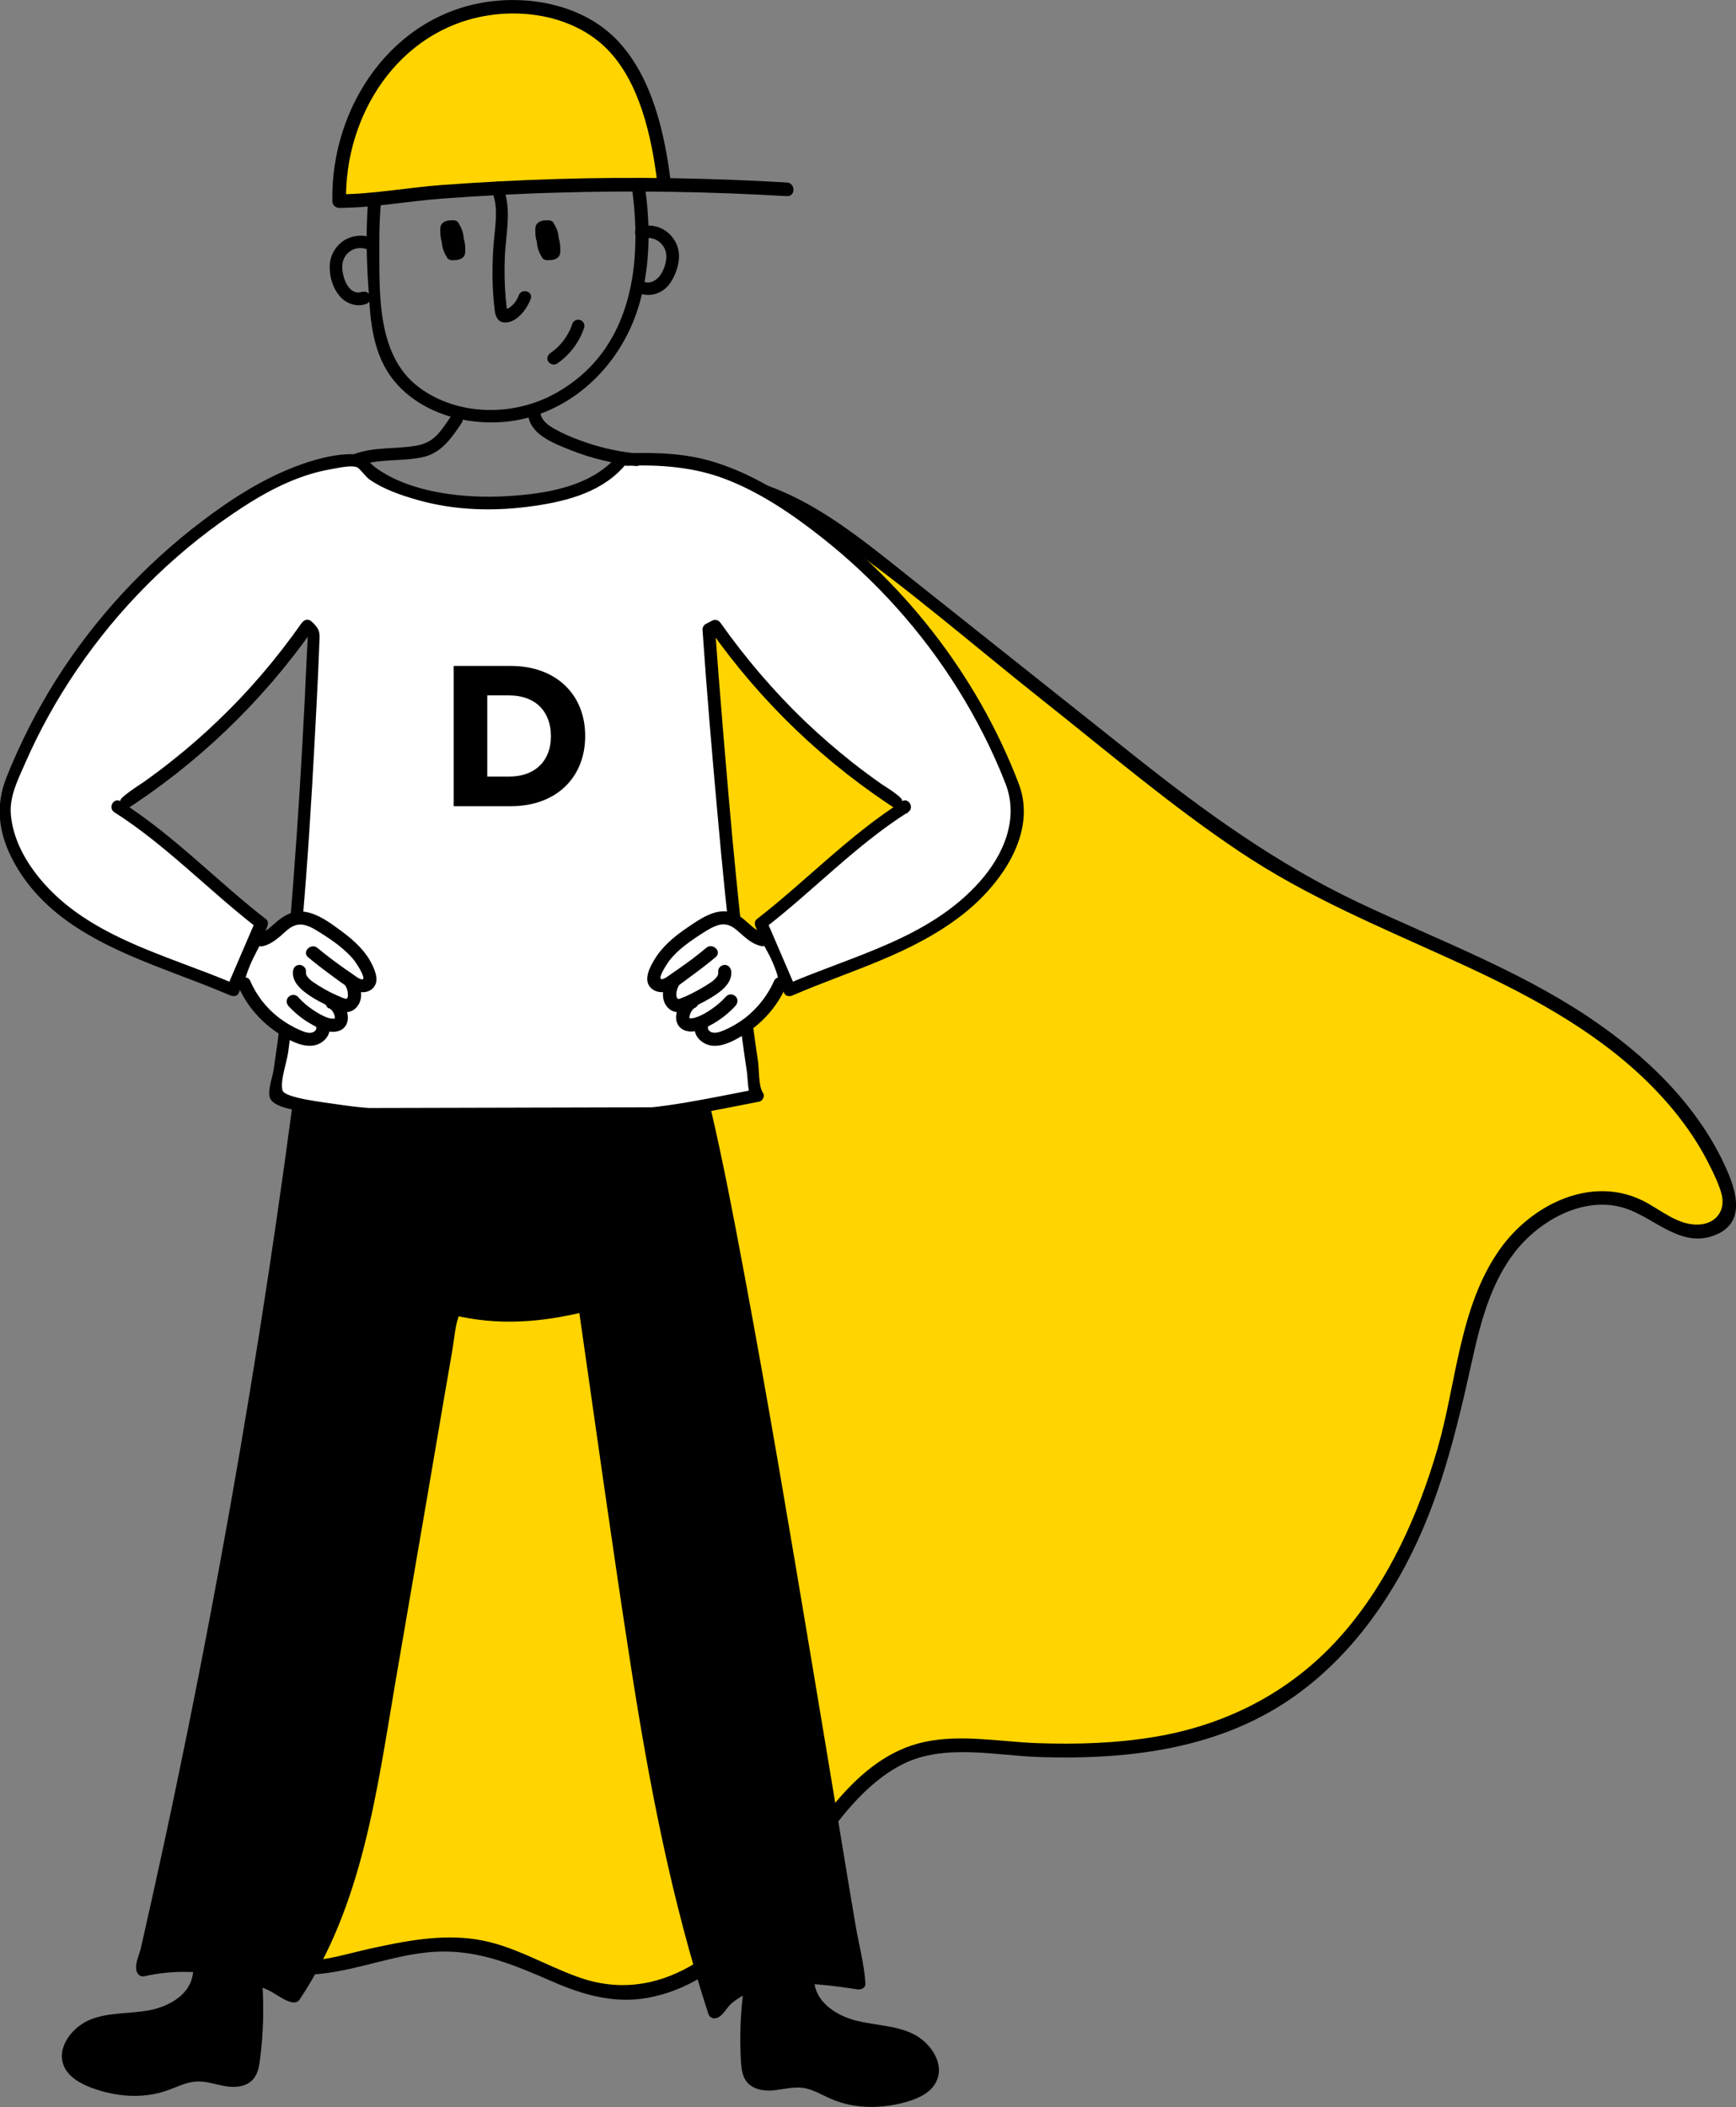<svg width="347" height="421" viewBox="0 0 347 421" fill="none" xmlns="http://www.w3.org/2000/svg">
<rect x="0" y="0" width="347" height="421" fill="#808080" stroke="none"/>
<g clip-path="url(#clip0_2352_10958)">
<path d="M123.982 100.915C132.032 94.899 143.321 94.799 152.807 98.19C162.293 101.58 170.343 107.929 178.192 114.178C193.757 126.543 209.321 138.908 224.886 151.307C234.973 159.317 245.127 167.361 256.249 173.91C272.315 183.316 290.118 189.366 306.484 198.208C322.85 207.049 338.382 219.548 344.962 236.899C345.596 238.561 346.131 240.356 345.696 242.084C344.728 245.707 339.885 246.804 336.311 245.674C332.737 244.544 329.798 241.951 326.324 240.522C316.872 236.699 305.849 242.782 300.305 251.325C294.76 259.867 293.257 270.238 291.086 280.143C285.775 304.408 274.286 329.305 252.408 341.304C236.376 350.079 217.137 350.611 198.867 349.282C193.757 348.916 188.479 348.418 183.536 349.847C178.259 351.376 173.816 354.999 170.075 359.054C162.794 366.899 157.584 376.472 150.503 384.482C143.422 392.493 133.435 399.174 122.747 398.244C113.428 397.413 105.512 391.064 96.36 389.203C85.071 386.909 73.714 391.629 62.291 393.092C60.488 393.324 58.584 393.457 56.981 392.693C53.273 390.931 53.106 385.812 53.774 381.79C56.546 365.104 64.763 349.647 67.134 332.895C68.437 323.621 67.903 314.214 67.635 304.84C66.834 276.919 68.504 248.998 70.141 221.11C70.975 206.817 71.844 192.457 74.95 178.463C79.025 160.082 86.841 142.797 94.623 125.646C97.562 119.164 100.569 112.549 105.478 107.397C110.388 102.245 117.57 98.655 124.584 99.885" fill="#FFD400"/>
<path d="M124.651 102.112C138.212 92.506 154.979 98.954 167.17 107.497C181.433 117.469 194.726 129.069 208.354 139.872C221.981 150.675 233.972 160.913 247.7 170.12C261.427 179.328 276.157 185.311 290.887 192.058C304.514 198.274 318.041 205.288 328.897 215.758C334.04 220.744 338.549 226.428 341.723 232.843C342.624 234.638 343.56 236.566 344.094 238.494C345.029 241.951 342.892 244.577 339.418 244.677C335.276 244.81 331.803 241.585 328.295 239.857C317.874 234.771 306.017 240.821 299.805 249.596C291.655 261.097 291.154 276.288 287.346 289.417C283.539 302.547 277.627 315.809 268.475 326.346C258.722 337.615 245.729 344.495 231.033 346.988C223.25 348.318 215.301 348.55 207.418 348.285C199.97 348.019 192.121 346.456 184.739 348.052C170.644 351.11 162.695 366.234 154.846 376.837C145.493 389.435 132.1 401.003 115.466 394.986C108.719 392.56 102.507 388.637 95.292 387.507C88.078 386.377 80.863 387.84 73.849 389.369C69.741 390.266 65.165 391.762 60.956 391.762C54.877 391.762 54.41 386.71 55.078 382.023C56.247 374.178 58.919 366.533 61.424 359.021C63.929 351.509 66.534 343.93 67.937 336.086C69.34 328.241 69.407 320.43 69.206 312.552C68.271 277.75 69.741 243.015 72.279 208.313C73.548 191.128 76.387 174.541 82.233 158.287C85.138 150.243 88.478 142.398 91.952 134.587C95.125 127.507 97.998 120.095 102.239 113.546C107.016 106.167 114.798 99.785 124.15 101.048C125.854 101.281 126.622 98.655 124.885 98.422C108.786 96.262 99.734 110.954 93.99 123.518C86.875 139.074 79.727 154.764 75.252 171.317C70.776 187.87 69.607 206.484 68.572 224.268C67.436 243.414 66.367 262.56 66.1 281.739C65.966 290.979 66.1 300.187 66.4 309.427C66.701 318.668 66.835 328.274 64.897 337.548C63.127 346.091 60.088 354.301 57.382 362.578C55.078 369.591 52.172 377.336 52.105 384.815C52.038 389.635 54.209 394.255 59.587 394.521C68.137 394.92 76.855 390.964 85.305 390.1C94.791 389.103 102.206 392.36 110.656 396.017C116.669 398.609 122.848 400.371 129.428 399.174C144.658 396.415 153.944 382.787 162.261 371.12C167.17 364.206 172.648 356.395 180.464 352.473C188.814 348.285 199.135 350.811 208.086 351.077C223.451 351.542 239.45 349.947 253.11 342.434C265.302 335.753 274.52 324.851 280.967 312.718C287.847 299.755 291.154 285.827 294.294 271.634C296.097 263.49 298.402 254.848 304.18 248.532C309.224 243.048 317.34 238.993 324.855 241.419C330.867 243.38 336.111 249.596 342.992 246.704C348.77 244.278 347.2 238.428 345.196 233.807C339.518 220.877 328.93 210.806 317.307 203.061C303.111 193.621 287.012 187.637 271.681 180.391C255.148 172.58 240.752 162.143 226.524 150.841C211.627 139.008 196.697 127.141 181.8 115.308C170.01 105.935 157.484 95.364 141.686 94.666C135.139 94.367 128.693 95.996 123.349 99.785C121.946 100.782 123.282 103.142 124.718 102.145L124.651 102.112Z" fill="black"/>
<path d="M124.55 91.675C120.943 96.594 114.797 98.423 108.785 99.486C98.464 101.348 87.509 100.749 77.956 96.428C75.719 95.431 73.481 94.135 72.078 92.14L70.541 91.941C68.003 92.14 65.531 92.506 63.527 93.005C58.818 94.401 54.275 96.362 50.134 98.921C27.889 112.716 10.353 134.056 1.435 158.62L1.101 160.082C0.767 166.763 4.074 173.212 8.75 177.998C13.426 182.785 19.372 186.142 25.283 189.267C31.596 192.59 40.18 194.784 46.693 197.709L52.405 184.447C44.188 178.165 32.465 166.63 23.68 161.179C38.577 151.839 51.57 139.474 61.59 125.048L62.859 126.244C62.859 126.244 60.555 188.07 55.244 218.75L55.311 218.95C67.736 223.171 81.23 223.171 94.423 223.138C102.473 223.138 110.489 223.071 118.538 223.038C122.446 223.038 126.387 223.038 130.295 222.606C133.769 222.24 137.176 221.575 140.583 220.944C144.223 220.246 147.897 219.548 151.538 218.85L151.471 218.783C146.161 188.103 141.852 125.746 141.852 125.746L143.121 125.081C153.141 139.507 166.134 151.872 181.031 161.246C172.247 166.664 160.49 178.231 152.306 184.513L158.018 197.776C164.531 194.851 173.115 192.657 179.428 189.333C185.373 186.208 191.285 182.851 195.961 178.065C200.637 173.278 203.977 166.83 203.61 160.149L203.276 158.686C194.358 134.122 176.822 112.815 154.578 98.988C150.403 96.395 145.86 94.467 141.184 93.071C136.775 92.007 129.995 91.575 125.486 91.841L127.657 91.775" fill="white"/>
<path d="M123.649 90.778C118.371 97.326 108.885 98.722 100.936 99.154C92.987 99.586 82.298 98.555 75.318 93.603C73.347 92.207 73.013 90.778 70.508 90.744C67.168 90.678 63.494 91.642 60.354 92.739C53.006 95.331 46.459 99.519 40.28 104.206C28.824 112.915 18.904 123.651 11.222 135.817C7.314 142 4.007 148.515 1.302 155.296C-1.036 161.146 -0.268 166.664 2.771 172.248C11.422 188.103 30.728 192.258 45.992 198.873C46.56 199.105 47.428 199.105 47.695 198.441C49.599 194.02 51.503 189.599 53.407 185.178C53.607 184.713 53.674 184.015 53.206 183.682C43.387 176.07 34.736 166.896 24.215 160.215L22.945 162.376C23.313 162.608 23.847 162.642 24.215 162.376C39.312 152.769 52.271 140.371 62.559 125.779L60.588 126.045C61.056 126.477 61.891 127.707 61.49 126.377C61.523 126.51 61.49 126.709 61.49 126.842C61.557 127.74 61.423 128.704 61.39 129.601C61.223 133.158 61.056 136.681 60.889 140.238C60.287 151.972 59.586 163.705 58.684 175.439C57.715 188.269 56.613 201.133 54.676 213.864C54.442 215.326 53.407 218.052 53.975 219.415C54.91 221.609 60.755 222.007 62.859 222.44C71.677 224.268 80.729 224.5 89.713 224.5C100.235 224.5 110.789 224.5 121.344 224.367C131.899 224.235 141.618 222.074 151.739 220.113C152.507 219.98 152.941 218.916 152.473 218.285C151.605 217.055 151.739 213.531 151.505 212.002C151.137 209.543 150.803 207.116 150.469 204.656C149.801 199.604 149.2 194.518 148.632 189.466C147.53 179.428 146.528 169.356 145.66 159.284C144.958 151.274 144.29 143.23 143.656 135.219C143.489 132.859 143.288 130.499 143.121 128.139C143.088 127.54 142.954 126.909 142.988 126.311C143.021 125.214 141.952 127.075 143.589 126.211L141.885 125.779C152.173 140.404 165.132 152.769 180.229 162.376C180.597 162.608 181.131 162.608 181.499 162.376C181.064 161.644 180.664 160.913 180.229 160.215C169.708 166.896 161.057 176.07 151.238 183.682C150.77 184.048 150.837 184.713 151.037 185.178C152.941 189.599 154.845 194.02 156.749 198.441C157.049 199.105 157.918 199.139 158.452 198.873C170.142 193.82 182.133 190.729 192.387 182.751C199.969 176.835 207.451 166.464 203.61 156.525C195.226 134.654 180.163 115.508 161.024 101.913C155.379 97.891 149.4 94.367 142.72 92.306C137.176 90.578 131.03 90.345 125.285 90.578C123.682 90.644 123.682 93.104 125.285 93.071L127.456 93.004C129.059 92.971 129.059 90.478 127.456 90.511L125.285 90.578V93.071C131.932 92.805 138.612 93.304 144.858 95.664C151.939 98.356 158.318 102.71 164.23 107.364C174.952 115.807 184.204 126.078 191.419 137.612C195.159 143.595 198.399 149.944 200.971 156.525C203.71 163.539 200.671 170.719 195.827 176.17C185.74 187.505 170.577 190.895 157.216 196.679L158.92 197.111C157.016 192.69 155.112 188.269 153.208 183.848L153.008 185.344C162.661 177.865 171.144 168.824 181.499 162.276C182.868 161.412 181.599 159.251 180.229 160.115C181.031 159.617 176.822 157.09 176.255 156.692C174.251 155.296 172.28 153.833 170.376 152.337C167.103 149.745 163.963 147.019 160.957 144.16C154.678 138.144 149.033 131.529 144.023 124.449C143.622 123.884 142.954 123.685 142.32 124.017L141.05 124.682C140.683 124.881 140.416 125.347 140.416 125.746C141.251 137.944 142.286 150.143 143.388 162.309C144.324 172.78 145.359 183.25 146.595 193.721C147.129 198.274 147.697 202.861 148.332 207.415C148.632 209.609 148.933 211.803 149.267 213.963C149.501 215.459 149.4 218.251 150.269 219.481L151.004 217.653C141.618 219.448 132.333 221.575 122.747 221.775C113.161 221.974 104.276 221.875 95.024 221.908C85.739 221.941 76.386 222.041 67.168 220.611C65.097 220.279 56.981 219.415 56.48 217.886C55.912 216.124 57.382 212.069 57.615 210.141C60.755 186.84 62.124 163.273 63.327 139.773C63.527 136.05 63.694 132.327 63.828 128.571C63.928 126.377 64.028 125.812 62.291 124.183C61.657 123.585 60.788 123.784 60.321 124.449C55.311 131.562 49.699 138.177 43.387 144.16C40.548 146.886 37.575 149.479 34.502 151.905C32.598 153.434 30.628 154.897 28.657 156.293C28.256 156.592 23.346 159.65 24.114 160.115C22.745 159.251 21.509 161.412 22.845 162.276C33.166 168.857 41.683 177.865 51.336 185.344L51.136 183.848C49.232 188.269 47.328 192.69 45.424 197.111L47.127 196.679C33.166 190.663 16.532 187.106 6.913 174.209C4.441 170.885 2.538 166.963 2.17 162.774C1.87 159.118 3.54 155.894 4.976 152.603C7.848 146.022 11.355 139.706 15.397 133.79C23.613 121.724 34.101 111.153 46.159 102.91C52.204 98.755 58.885 94.966 66.233 93.736C67.135 93.603 70.274 92.805 71.443 93.403C71.944 93.669 73.18 95.331 73.848 95.797C76.654 97.758 80.161 98.954 83.434 99.885C91.016 102.046 99.032 102.212 106.781 101.082C113.662 100.085 120.709 98.19 125.218 92.606C126.22 91.376 124.45 89.581 123.448 90.844L123.649 90.778Z" fill="black"/>
<path d="M38.412 395.119C37.477 398.908 33.368 401.036 29.594 401.701C25.82 402.365 21.878 402.066 18.271 403.429C14.664 404.792 11.424 408.747 12.626 412.404C13.428 414.83 15.9 416.226 18.238 417.124C23.047 418.919 28.458 419.417 33.368 417.689C35.306 417.024 37.142 416.027 39.18 415.894C41.184 415.761 43.088 416.492 45.059 416.825C47.029 417.157 49.3 416.958 50.636 415.395C51.538 414.332 51.805 412.869 51.972 411.473C52.64 406.387 52.774 401.268 52.44 396.183C52.44 395.751 52.373 395.319 52.073 395.019C51.772 394.753 51.338 394.72 50.97 394.72C46.728 394.621 42.921 393.889 38.679 393.79" fill="black"/>
<path d="M162.828 396.515C163.496 400.371 167.437 402.797 171.145 403.728C174.852 404.659 178.827 404.659 182.334 406.288C185.841 407.916 188.78 412.071 187.277 415.628C186.309 417.988 183.737 419.218 181.332 419.916C176.422 421.345 170.978 421.445 166.168 419.384C164.298 418.586 162.527 417.456 160.523 417.157C158.553 416.891 156.582 417.456 154.611 417.656C152.641 417.855 150.37 417.456 149.167 415.827C148.332 414.697 148.198 413.235 148.098 411.839C147.798 406.72 148.031 401.601 148.766 396.548C148.833 396.116 148.9 395.684 149.234 395.418C149.535 395.186 149.969 395.186 150.37 395.186C154.611 395.385 158.452 394.953 162.694 395.186" fill="black"/>
<path d="M71.511 93.104C75.686 91.542 80.429 92.306 84.771 91.276C88.312 90.412 90.45 87.287 92.32 84.428C93.188 83.066 91.051 81.836 90.149 83.165C89.247 84.495 88.412 85.825 87.31 86.955C86.074 88.218 84.738 88.783 83.001 89.082C79.026 89.747 74.651 89.281 70.843 90.711C69.34 91.276 70.008 93.669 71.511 93.104Z" fill="black"/>
<path d="M127.089 90.578C123.281 90.212 119.507 89.315 115.933 87.985C114.196 87.354 112.493 86.622 110.89 85.725C109.587 84.994 108.285 84.096 108.017 82.534C107.75 80.972 105.345 81.636 105.612 83.199C106.247 87.055 111.124 88.75 114.263 90.013C118.372 91.642 122.714 92.639 127.123 93.104C128.726 93.27 128.726 90.777 127.123 90.611L127.089 90.578Z" fill="black"/>
<path d="M140.718 221.209C149.469 258.405 165.201 358.522 171.781 396.183V396.283C167.072 395.551 159.89 394.753 155.181 395.352C150.471 395.95 145.728 398.077 143.023 401.966H142.823C132.969 371.851 128.36 340.307 123.851 308.929C121.546 292.907 119.208 276.853 116.904 260.831L114.799 261.363C107.05 263.49 98.767 263.557 91.018 261.596L90.417 262.825C85.707 290.281 80.998 317.704 76.322 345.16C73.115 363.874 69.642 383.253 58.887 398.942H58.686C50.203 393.756 38.245 391.297 28.626 393.69L28.525 393.59C41.618 336.717 52.039 279.246 59.722 221.409" fill="black"/>
<path d="M139.515 221.509C144.559 242.948 148.233 264.753 152.007 286.459C156.483 312.186 160.758 337.914 165.033 363.675C166.035 369.658 167.037 375.674 168.039 381.657C168.841 386.41 170.244 391.43 170.545 396.249L172.114 395.053C166.536 394.222 160.658 393.391 154.98 394.089C152.441 394.421 149.936 395.119 147.665 396.316C146.529 396.914 145.427 397.612 144.459 398.476C144.158 398.742 142.722 400.737 142.455 400.803L143.991 401.667C136.643 378.998 132.167 355.631 128.493 332.13C124.786 308.297 121.512 284.365 118.039 260.466C117.938 259.801 117.103 259.435 116.502 259.601C107.985 261.695 99.902 262.393 91.285 260.333C90.784 260.2 90.116 260.399 89.882 260.898C87.844 265.186 87.744 270.703 86.942 275.357C85.874 281.539 84.805 287.722 83.769 293.938C81.598 306.569 79.427 319.233 77.256 331.864C73.382 354.467 70.843 378.732 57.75 398.244L59.153 397.679C57.182 397.413 54.577 395.319 52.64 394.554C49.968 393.524 47.162 392.726 44.357 392.194C41.852 391.729 39.313 391.463 36.775 391.463C35.706 391.463 29.593 391.928 29.727 392.227C29.794 392.36 30.796 388.903 30.93 388.338C31.297 386.743 31.631 385.181 31.998 383.585C32.833 379.895 33.635 376.206 34.437 372.516C35.94 365.669 37.376 358.788 38.812 351.908C44.524 324.119 49.634 296.198 54.076 268.177C56.548 252.588 58.819 236.965 60.89 221.342C61.09 219.747 58.585 219.78 58.385 221.342C54.343 251.757 49.534 282.071 43.989 312.253C41.25 327.144 38.344 341.969 35.238 356.794C33.702 364.206 32.099 371.586 30.462 378.965C29.694 382.388 28.925 385.812 28.157 389.236C27.823 390.698 26.487 393.191 27.69 394.521C27.99 394.853 28.491 394.953 28.892 394.853C34.437 393.59 40.115 393.756 45.659 395.019C48.331 395.618 50.97 396.482 53.508 397.579C55.045 398.277 56.849 399.839 58.485 400.072C59.086 400.138 59.554 400.005 59.888 399.507C72.513 380.66 75.353 357.592 79.093 335.753C81.231 323.388 83.335 310.99 85.473 298.625C86.575 292.176 87.677 285.694 88.78 279.246C89.347 276.022 89.882 272.797 90.45 269.573C90.85 267.18 90.984 264.388 92.019 262.194L90.617 262.759C99.668 264.92 108.219 264.222 117.17 262.028L115.634 261.164C119.074 285.063 122.381 308.962 126.088 332.828C129.796 356.694 134.238 379.729 141.586 402.365C141.786 403.03 142.455 403.396 143.123 403.23C144.525 402.897 145.16 401.169 146.229 400.271C148.734 398.177 152.007 397.047 155.214 396.615C160.524 395.917 166.136 396.681 171.413 397.479C172.148 397.579 173.05 397.18 172.983 396.283C172.749 392.427 171.647 388.438 171.012 384.649C170.144 379.497 169.275 374.378 168.44 369.226C166.403 356.894 164.365 344.595 162.295 332.263C157.919 306.137 153.544 280.01 148.667 253.984C146.596 242.915 144.492 231.879 141.92 220.91C141.553 219.348 139.148 220.013 139.515 221.575V221.509Z" fill="black"/>
<path d="M82.9 17.783C74.015 22.071 73.882 34.303 73.414 42.813C73.08 49.028 73.448 55.311 73.915 61.526C74.316 66.845 75.452 72.23 79.025 76.385C85.305 83.731 96.694 85.924 105.746 83.398C115.967 80.573 123.816 72.363 127.223 62.524C132.066 48.43 128.893 31.977 124.15 18.315C123.615 16.819 121.211 17.451 121.745 18.98C128.459 38.192 132.233 66.911 110.923 78.645C102.606 83.232 91.484 83.165 83.735 77.382C75.017 70.867 75.886 57.837 75.819 48.064C75.819 43.012 76.287 37.993 76.921 33.007C77.623 27.722 78.959 22.47 84.169 19.944C85.605 19.246 84.336 17.085 82.9 17.783Z" fill="black"/>
<path d="M132.701 36.364C132.1 31.046 130.897 25.794 129.127 20.841C127.691 16.819 125.82 12.897 123.182 9.839C119.307 5.318 113.93 2.925 108.552 1.928C98.732 0.1 88.245 2.726 80.329 9.806C72.413 16.886 67.369 28.486 67.803 40.187H68.705C98.131 36.83 127.758 35.999 157.284 37.794" fill="#FFD400"/>
<path d="M134.07 36.364C132.901 26.791 130.429 15.689 123.683 8.376C117.37 1.496 107.249 -0.831 98.198 0.266C78.491 2.692 66.066 21.307 66.434 40.187C66.434 40.918 67.035 41.55 67.803 41.55C74.584 41.516 81.531 40.187 88.345 39.688C95.993 39.123 103.642 38.691 111.324 38.492C126.655 38.026 141.986 38.292 157.284 39.19C159.054 39.289 159.02 36.564 157.284 36.464C141.986 35.566 126.655 35.3 111.324 35.766C103.676 35.998 95.993 36.397 88.345 36.962C81.564 37.461 74.617 38.791 67.803 38.824L69.173 40.187C68.839 23.102 79.527 6.083 97.296 3.125C105.646 1.728 115.199 3.623 121.311 9.772C127.891 16.387 130.262 27.423 131.365 36.364C131.565 38.059 134.304 38.093 134.104 36.364H134.07Z" fill="black"/>
<path d="M98.299 38.159C99.568 41.018 99.1 44.275 98.8 47.3C98.466 50.624 98.365 53.915 98.499 57.239C98.566 58.867 98.699 60.496 98.9 62.125C99.033 63.188 99.501 64.285 100.703 64.418C103.208 64.684 105.38 61.693 106.081 59.698C106.615 58.169 104.21 57.538 103.676 59.034C103.309 60.031 102.674 60.895 101.772 61.493C101.605 61.626 101.238 61.693 101.104 61.859C101.371 62.225 101.438 62.225 101.338 61.892C101.338 61.726 101.305 61.56 101.271 61.427C101.204 60.795 101.138 60.13 101.071 59.466C100.837 56.773 100.804 54.081 100.904 51.389C101.104 46.569 102.44 41.516 100.369 36.929C99.701 35.467 97.564 36.73 98.198 38.192L98.299 38.159Z" fill="black"/>
<path d="M111.29 72.695C113.862 70.933 115.799 68.407 116.768 65.449C116.969 64.817 116.534 64.053 115.9 63.92C115.198 63.754 114.564 64.119 114.363 64.784C114.296 64.95 114.263 65.116 114.196 65.283C114.196 65.349 114.129 65.449 114.096 65.515C114.096 65.582 113.962 65.781 114.096 65.549C113.962 65.848 113.829 66.147 113.662 66.413C113.361 67.011 112.994 67.576 112.593 68.108C112.526 68.208 112.526 68.174 112.593 68.108C112.526 68.174 112.493 68.241 112.426 68.307C112.326 68.44 112.192 68.573 112.092 68.706C111.892 68.939 111.658 69.172 111.424 69.404C111.19 69.637 110.923 69.87 110.656 70.069C110.589 70.102 110.556 70.169 110.489 70.202C110.622 70.102 110.222 70.401 110.489 70.202C110.355 70.302 110.188 70.435 110.021 70.534C109.487 70.9 109.186 71.631 109.587 72.23C109.921 72.761 110.723 73.061 111.29 72.662V72.695Z" fill="black"/>
<path d="M72.48 58.269C69.708 59.299 68.405 55.41 68.405 53.316C68.405 52.086 68.94 50.923 69.942 50.225C71.044 49.427 72.413 49.394 73.649 49.892C74.284 50.125 75.019 49.627 75.186 49.028C75.386 48.33 74.952 47.732 74.317 47.499C72.447 46.768 70.176 47.034 68.539 48.197C66.902 49.361 65.9 51.289 65.9 53.349C65.9 55.41 66.535 57.538 67.838 59.1C69.14 60.662 71.278 61.427 73.182 60.729C73.816 60.496 74.251 59.898 74.05 59.2C73.883 58.601 73.148 58.103 72.514 58.335L72.48 58.269Z" fill="black"/>
<path d="M127.458 58.435C128.927 59.166 130.597 59.067 132.033 58.302C133.47 57.538 134.338 56.175 134.939 54.745C135.574 53.217 135.941 51.488 135.574 49.826C135.24 48.33 134.305 47.034 133.069 46.136C131.566 45.073 129.595 44.807 127.825 45.272C126.255 45.704 126.923 48.098 128.493 47.666C131.132 46.968 133.503 49.128 133.169 51.754C133.035 52.984 132.501 54.446 131.666 55.377C130.931 56.175 129.729 56.773 128.727 56.275C127.291 55.543 126.021 57.704 127.458 58.435Z" fill="black"/>
<path d="M151.272 188.203C149.869 186.74 148.166 185.178 146.228 184.447C143.957 183.616 141.619 184.347 139.481 185.278C137.745 186.042 136.108 187.073 134.839 188.502C133.569 189.931 132.634 191.56 131.732 193.222C130.764 194.984 132.4 197.643 134.571 196.878C135.707 196.48 136.876 196.047 137.945 195.482C138.914 194.984 139.749 194.252 140.751 193.82C140.918 193.754 143.456 192.657 143.523 192.757L142.922 192.624C142.922 192.624 143.189 192.89 143.289 192.956C143.423 193.089 143.556 193.255 143.723 193.388C143.79 193.455 143.857 194.02 143.723 193.156L145.56 190.762C144.525 191.095 143.523 191.028 142.387 191.028C141.018 191.028 139.715 191.261 138.479 191.859C137.444 192.391 136.542 193.222 135.807 194.12C134.872 195.283 133.937 196.413 133.937 197.975C133.937 198.973 134.705 200.202 135.774 200.369C137.444 200.668 139.047 200.535 140.55 199.671C140.884 199.504 141.318 199.238 141.552 198.939C141.552 198.939 141.786 198.707 141.786 198.773C141.786 198.84 139.648 197.244 139.582 197.311C139.548 197.311 139.348 197.743 139.548 197.543C139.615 197.443 139.114 197.709 138.98 197.776C137.511 198.574 136.275 200.369 136.509 202.064C136.676 203.094 137.377 203.992 138.413 204.258C139.381 204.49 140.149 204.158 141.018 203.825C142.421 203.294 143.857 202.729 145.159 201.997C146.462 201.266 148.099 200.335 148.834 198.972C149.769 197.277 149.268 195.117 147.531 194.186C145.794 193.255 143.69 194.053 142.688 195.649C141.686 197.244 141.819 199.405 142.12 201.2C142.187 201.499 142.254 201.731 142.254 201.964C142.254 202.163 142.354 202.097 142.153 202.263C141.753 202.629 140.951 202.928 140.35 203.194C139.348 203.626 138.947 205.055 139.214 206.019C139.515 207.05 140.55 207.881 141.619 207.847C143.924 207.781 145.995 206.884 148.065 205.886C149.001 205.454 149.869 204.889 150.57 204.125C151.339 203.26 151.806 202.197 152.407 201.2C152.908 200.369 153.543 199.671 154.111 198.906C154.946 197.776 154.979 196.546 154.812 195.216C154.512 192.956 153.81 190.796 152.675 188.801L148.333 191.327C148.934 192.258 149.468 193.189 149.936 194.219C150.103 194.618 150.27 195.05 150.403 195.449C150.504 195.781 150.704 196.812 150.804 195.383C150.804 195.615 150.604 195.516 150.704 195.582C150.57 195.482 151.973 195.516 151.706 195.582C151.773 195.582 151.639 195.582 151.572 195.482C151.673 195.682 151.506 195.05 151.539 195.216C151.539 195.05 151.439 194.685 151.405 194.618C151.205 193.388 151.071 192.192 150.504 190.995C149.936 189.798 148.166 189.466 147.063 190.098C145.794 190.829 145.594 192.291 146.162 193.521C146.429 194.086 146.395 194.917 146.496 195.649C146.629 196.579 146.896 197.51 147.397 198.274C148.667 200.202 151.305 201.133 153.343 199.803C154.244 199.238 154.946 198.341 155.313 197.344C155.748 196.214 155.514 195.083 155.113 193.987C154.478 192.192 153.643 190.43 152.608 188.834C150.871 186.142 146.696 188.535 148.266 191.361C149.001 192.69 149.502 194.086 149.735 195.582C149.735 195.682 149.836 196.612 149.836 196.612C150.203 195.881 150.236 195.715 149.902 196.147L149.669 196.413C149.067 197.144 148.466 197.909 147.965 198.74C147.564 199.405 147.297 200.169 146.83 200.767C146.529 201.133 146.095 201.333 145.594 201.565C144.324 202.197 142.955 202.862 141.552 202.895L142.821 207.548C144.625 206.784 146.295 205.687 146.93 203.759C147.498 201.997 146.663 200.435 146.796 198.707C146.796 198.54 146.896 198.341 146.796 198.341C145.961 199.272 145.093 198.806 144.191 196.878C144.491 196.413 144.491 196.347 144.191 196.679C143.623 196.878 143.022 197.443 142.487 197.743C141.185 198.441 139.715 199.139 138.312 199.504H139.648H139.548C140.049 199.87 140.55 200.236 141.051 200.634L140.984 200.535L141.318 201.798C141.318 201.798 141.318 202.163 141.252 202.163C141.185 202.163 141.586 202.031 141.719 201.964C142.454 201.598 143.055 201.067 143.489 200.369C144.391 198.972 144.792 197.045 143.924 195.549C142.922 193.82 140.717 193.521 139.081 194.518C138.546 194.851 138.212 195.25 137.745 195.449C137.578 195.516 137.11 195.582 136.943 195.582L138.78 197.975C138.78 198.308 138.513 198.474 138.847 198.108C138.98 197.942 139.081 197.776 139.214 197.61C139.348 197.443 139.615 197.144 139.782 196.945C140.25 196.48 140.617 196.18 141.252 196.047C142.988 195.715 144.926 196.114 146.729 195.516C147.665 195.216 148.7 194.219 148.566 193.122C148.333 191.394 147.564 190.164 146.262 189.001C144.692 187.638 143.122 187.472 141.218 188.203C139.749 188.768 138.246 189.267 136.91 190.131C135.674 190.929 134.505 191.527 133.102 192.025L135.941 195.682C137.277 193.222 138.446 191.161 140.951 189.931C141.92 189.466 143.322 188.668 144.425 189.067C145.527 189.466 146.729 190.762 147.564 191.66C149.802 193.987 153.343 190.463 151.105 188.136L151.272 188.203Z" fill="white"/>
<path d="M152.809 186.508C150.237 185.843 148.868 183.051 146.262 182.286C142.989 181.355 139.816 183.682 137.277 185.411C134.739 187.139 132.301 189.167 130.731 191.859C129.996 193.089 129.094 194.817 129.462 196.28C129.829 197.743 131.499 198.474 132.935 198.175C134.739 197.776 136.476 196.247 137.946 195.183C139.682 193.92 141.386 192.624 143.056 191.228C144.358 190.131 142.488 188.303 141.185 189.366C139.716 190.596 138.179 191.793 136.609 192.89C135.841 193.455 135.04 193.986 134.271 194.518C133.971 194.718 132.601 195.848 132.134 195.615C131.499 195.283 133.436 192.424 133.77 191.959C134.672 190.795 135.774 189.765 136.943 188.868C138.113 187.97 139.382 187.106 140.651 186.308C142.054 185.444 143.791 184.314 145.494 184.812C146.73 185.178 147.665 186.208 148.6 187.006C149.636 187.904 150.705 188.668 152.041 189.001C153.677 189.433 154.379 186.906 152.742 186.474L152.809 186.508Z" fill="black"/>
<path d="M133.437 195.549C132.536 197.011 132.101 199.172 133.037 200.734C133.538 201.565 134.406 202.197 135.441 202.23C136.477 202.263 137.412 201.731 138.314 201.332C140.051 200.535 141.787 199.637 143.357 198.54C144.827 197.51 146.33 196.047 146.163 194.086C146.096 193.388 145.595 192.79 144.86 192.79C144.192 192.79 143.491 193.388 143.558 194.086C143.591 194.551 143.558 194.817 143.257 195.216C142.923 195.648 142.456 196.047 141.988 196.346C140.752 197.177 139.449 197.909 138.113 198.573C137.512 198.873 136.878 199.172 136.243 199.404C136.009 199.504 135.742 199.637 135.475 199.604C135.675 199.604 135.475 199.537 135.408 199.504C135.174 199.205 135.174 198.873 135.208 198.341C135.274 197.842 135.441 197.344 135.709 196.878C136.577 195.449 134.306 194.119 133.437 195.549Z" fill="black"/>
<path d="M137.612 199.172C135.508 200.269 133.972 203.958 136.31 205.587C137.312 206.285 138.781 206.185 139.884 205.786C141.153 205.321 142.389 204.69 143.491 203.958C144.794 203.094 145.996 202.097 147.031 200.933C147.499 200.402 147.566 199.604 147.031 199.072C146.53 198.573 145.662 198.54 145.161 199.072C144.259 200.069 143.291 200.9 142.222 201.632C141.153 202.363 140.051 202.994 138.948 203.327C138.815 203.36 138.715 203.393 138.581 203.426C138.514 203.426 138.447 203.426 138.381 203.46C138.514 203.46 138.514 203.46 138.381 203.46C138.247 203.46 138.147 203.46 138.013 203.46C137.713 203.46 138.18 203.526 137.913 203.46C137.846 203.46 137.779 203.426 137.713 203.393H137.846C137.846 203.393 137.713 203.393 137.846 203.46C137.746 203.36 137.746 203.36 137.813 203.426C137.88 203.493 137.88 203.493 137.813 203.36C137.88 203.526 137.88 203.526 137.813 203.36V203.26C137.813 203.426 137.813 203.426 137.813 203.26C137.813 203.227 137.846 202.861 137.813 203.127C137.813 202.994 137.88 202.895 137.913 202.762C137.913 202.695 137.98 202.595 137.98 202.529C137.946 202.629 137.946 202.629 137.98 202.529C138.047 202.396 138.113 202.263 138.18 202.13C138.247 202.03 138.314 201.897 138.381 201.798C138.247 201.997 138.481 201.698 138.514 201.665C138.581 201.565 138.681 201.499 138.781 201.432C138.548 201.598 138.915 201.366 138.982 201.332C139.617 201 139.784 200.136 139.45 199.537C139.082 198.906 138.28 198.74 137.646 199.072L137.612 199.172Z" fill="black"/>
<path d="M138.981 204.49C138.246 206.784 140.284 208.778 142.488 208.944C144.692 209.11 147.03 207.781 148.868 206.617C152.441 204.357 155.347 201.1 157.051 197.211C157.318 196.579 157.251 195.815 156.583 195.416C156.015 195.083 155.08 195.25 154.779 195.881C153.477 198.839 151.473 201.399 148.934 203.393C147.665 204.357 146.262 205.188 144.793 205.82C144.058 206.119 143.089 206.518 142.254 206.252C141.787 206.086 141.386 205.654 141.519 205.155C142.054 203.559 139.515 202.861 138.981 204.457V204.49Z" fill="black"/>
<path d="M56.983 191.726C57.818 190.862 58.987 189.532 60.122 189.134C61.258 188.735 62.627 189.532 63.596 189.998C66.101 191.228 67.27 193.289 68.606 195.748L71.445 192.092C70.109 191.627 68.973 191.061 67.804 190.297C66.435 189.399 64.899 188.868 63.362 188.303C61.492 187.605 59.955 187.704 58.419 189.034C57.049 190.197 56.248 191.46 56.014 193.222C55.88 194.319 56.916 195.316 57.851 195.615C59.655 196.214 61.559 195.815 63.329 196.147C63.897 196.247 64.297 196.513 64.698 196.912C64.932 197.144 65.199 197.477 65.4 197.709C65.466 197.776 65.567 197.975 65.667 198.075C65.934 198.441 65.8 198.64 65.8 198.075L67.637 195.682C67.905 195.649 67.203 195.682 67.136 195.682C67.47 195.715 66.769 195.549 66.969 195.649C66.402 195.383 66.101 195.017 65.5 194.651C63.83 193.654 61.692 193.987 60.657 195.682C59.755 197.144 60.189 199.139 61.091 200.501C61.492 201.133 62.059 201.665 62.761 202.031C62.861 202.097 63.362 202.33 63.362 202.296C63.329 202.363 63.262 201.698 63.295 201.931L63.629 200.668L63.562 200.767L65.066 199.637H64.965C65.4 199.637 65.867 199.637 66.301 199.637C64.865 199.238 63.429 198.574 62.126 197.876C61.559 197.576 60.991 197.111 60.423 196.812C60.122 196.48 60.122 196.546 60.423 197.011C59.521 198.906 58.653 199.405 57.818 198.474C57.751 198.474 57.818 198.673 57.818 198.84C57.985 200.568 57.116 202.163 57.684 203.892C58.319 205.82 60.022 206.95 61.792 207.681L63.062 203.028C61.692 202.994 60.356 202.33 59.154 201.765C58.686 201.532 58.152 201.299 57.851 201.033C57.317 200.468 57.016 199.571 56.615 198.873C56.148 198.108 55.613 197.377 55.045 196.679C54.945 196.546 54.812 196.413 54.711 196.28C54.377 195.848 54.411 196.014 54.778 196.745C54.812 196.745 54.812 196.047 54.845 195.881C55.079 194.352 55.58 192.856 56.348 191.494C57.918 188.668 53.776 186.275 52.006 188.967C51.004 190.53 50.169 192.225 49.534 193.987C49.167 195.017 48.833 196.114 49.167 197.211C49.501 198.308 50.336 199.371 51.271 199.97C53.242 201.2 55.68 200.468 57.016 198.673C57.617 197.876 57.951 196.912 58.118 195.948C58.252 195.183 58.218 194.286 58.486 193.687C59.053 192.458 58.853 190.995 57.584 190.264C56.515 189.632 54.711 189.931 54.144 191.161C53.576 192.391 53.442 193.521 53.242 194.818C53.242 194.884 53.075 195.549 53.041 195.649C53.041 195.649 52.874 195.748 52.941 195.748C52.941 195.748 54.177 195.582 53.943 195.748C53.943 195.748 53.977 195.748 54.01 195.781C54.077 195.881 54.01 195.781 53.876 195.549L54.077 196.247C54.077 196.247 54.177 195.948 54.244 195.781C54.411 195.316 54.578 194.851 54.778 194.385C55.212 193.388 55.78 192.424 56.381 191.494L52.039 188.967C50.971 190.862 50.269 192.89 49.968 195.05C49.768 196.38 49.668 197.61 50.436 198.806C51.004 199.704 51.806 200.435 52.34 201.366C52.874 202.296 53.309 203.194 53.977 204.025C54.645 204.856 55.546 205.487 56.548 205.986C58.653 207.016 60.757 207.947 63.128 208.014C64.231 208.047 65.266 207.216 65.533 206.185C65.8 205.222 65.4 203.792 64.397 203.36C63.897 203.161 63.262 202.928 62.828 202.629C62.494 202.363 62.46 202.33 62.527 202.031C62.861 200.435 63.062 198.806 62.661 197.211C62.227 195.449 60.79 193.987 58.886 193.987C56.816 193.987 55.279 195.748 55.513 197.776C55.914 200.934 60.122 202.496 62.694 203.56C64.231 204.191 66.134 205.188 67.571 203.792C69.007 202.396 68.239 200.136 67.07 198.873C66.736 198.507 66.301 198.208 65.867 197.975C65.734 197.909 65.233 197.643 65.299 197.743L65.366 197.809C65.366 197.909 65.366 197.842 65.333 197.676C65.199 197.111 64.832 197.31 64.197 198.241C62.895 199.139 62.828 198.806 63.83 199.538C65.366 200.668 67.237 200.867 69.107 200.568C70.176 200.369 70.944 199.172 70.944 198.175C70.944 196.612 70.009 195.449 69.074 194.319C68.339 193.421 67.47 192.59 66.402 192.059C65.166 191.46 63.863 191.261 62.494 191.228C61.358 191.228 60.356 191.294 59.321 190.962L61.158 193.355C61.057 194.219 61.024 193.687 61.158 193.554C61.158 193.554 61.458 193.255 61.559 193.156C61.692 193.056 61.926 192.79 61.926 192.823C61.892 192.757 61.158 193.388 61.325 192.956C61.325 192.956 63.93 193.953 64.097 194.02C65.099 194.485 65.934 195.183 66.903 195.682C67.971 196.247 69.14 196.679 70.276 197.078C72.447 197.842 74.084 195.216 73.115 193.421C72.247 191.793 71.311 190.23 70.109 188.801C68.84 187.305 67.17 186.242 65.366 185.444C63.329 184.546 61.024 183.749 58.786 184.546C56.782 185.245 55.045 186.84 53.576 188.369C51.371 190.696 54.878 194.219 57.116 191.892L56.983 191.726Z" fill="white"/>
<path d="M52.606 189.034C53.942 188.701 55.011 187.904 56.046 187.039C56.981 186.242 57.916 185.178 59.152 184.846C60.856 184.347 62.626 185.477 63.995 186.341C65.265 187.139 66.534 187.97 67.703 188.901C68.872 189.832 69.974 190.829 70.876 191.992C71.243 192.457 73.147 195.383 72.513 195.648C72.012 195.881 70.742 194.784 70.375 194.552C69.573 194.02 68.805 193.488 68.037 192.923C66.467 191.793 64.931 190.629 63.461 189.399C62.158 188.336 60.288 190.164 61.591 191.261C63.027 192.457 64.53 193.621 66.033 194.718C67.536 195.815 68.972 196.978 70.609 197.776C71.945 198.441 73.648 198.507 74.684 197.277C75.719 196.047 75.118 194.319 74.517 193.022C73.247 190.197 70.943 188.037 68.471 186.208C65.999 184.38 62.793 181.887 59.587 182.12C57.983 182.253 56.681 183.051 55.445 184.048C54.309 184.979 53.307 186.142 51.871 186.508C50.234 186.94 50.936 189.466 52.572 189.034H52.606Z" fill="black"/>
<path d="M69.007 196.878C69.274 197.31 69.441 197.809 69.507 198.274C69.507 198.441 69.541 198.64 69.541 198.806C69.541 198.806 69.541 199.205 69.541 199.039C69.507 199.272 69.474 199.338 69.307 199.537C69.407 199.404 69.174 199.737 69.274 199.537C69.207 199.637 69.107 199.604 69.274 199.571C69.04 199.571 68.806 199.471 68.572 199.404C67.904 199.139 67.27 198.839 66.602 198.54C65.299 197.909 63.996 197.177 62.794 196.346C62.326 196.047 61.859 195.682 61.525 195.25C61.191 194.851 61.124 194.585 61.157 194.086C61.224 193.388 60.523 192.79 59.855 192.79C59.087 192.79 58.619 193.388 58.552 194.086C58.385 196.014 59.855 197.477 61.291 198.507C62.861 199.637 64.631 200.568 66.401 201.332C67.303 201.731 68.272 202.263 69.274 202.23C70.276 202.197 71.111 201.598 71.612 200.801C72.614 199.272 72.146 197.044 71.244 195.549C70.343 194.053 68.105 195.416 68.973 196.878H69.007Z" fill="black"/>
<path d="M65.766 201.432C65.766 201.432 66.133 201.632 66 201.565C65.866 201.499 66.2 201.731 66.233 201.765C66.267 201.798 66.501 202.064 66.367 201.898C66.434 201.997 66.501 202.097 66.567 202.23C66.634 202.363 66.701 202.463 66.768 202.562C66.835 202.695 66.835 202.729 66.768 202.596C66.768 202.662 66.801 202.729 66.835 202.762C66.868 202.895 66.901 203.028 66.935 203.194C66.901 202.961 66.935 203.194 66.935 203.327C66.935 203.46 66.935 203.46 66.935 203.36C66.935 203.26 66.935 203.26 66.935 203.393C66.901 203.526 66.901 203.526 66.935 203.393L66.868 203.493C66.968 203.427 67.002 203.393 66.935 203.46C66.868 203.493 66.868 203.493 67.002 203.46C66.935 203.46 66.868 203.493 66.801 203.526C66.567 203.593 66.968 203.526 66.701 203.526C66.567 203.526 66.467 203.526 66.334 203.526C66.033 203.526 66.467 203.56 66.2 203.526C66.066 203.493 65.933 203.46 65.766 203.427C64.664 203.094 63.495 202.429 62.492 201.731C61.424 201.033 60.455 200.169 59.553 199.172C59.086 198.64 58.184 198.673 57.683 199.172C57.148 199.704 57.215 200.502 57.683 201.033C59.553 203.061 61.825 204.623 64.363 205.687C65.499 206.152 66.801 206.385 67.97 205.886C69.34 205.288 69.74 203.859 69.44 202.496C69.139 201.133 68.271 199.87 67.068 199.238C66.434 198.906 65.632 199.072 65.265 199.704C64.931 200.302 65.098 201.166 65.732 201.499L65.766 201.432Z" fill="black"/>
<path d="M63.194 205.188C63.361 205.687 62.961 206.086 62.526 206.252C61.758 206.551 60.756 206.152 60.055 205.853C58.552 205.221 57.115 204.357 55.813 203.393C53.241 201.432 51.237 198.839 49.968 195.881C49.667 195.25 48.732 195.083 48.164 195.416C47.496 195.815 47.396 196.546 47.696 197.211C49.4 201.066 52.306 204.357 55.88 206.617C57.683 207.781 60.021 209.077 62.259 208.944C64.497 208.811 66.501 206.75 65.766 204.49C65.265 202.895 62.727 203.559 63.228 205.188H63.194Z" fill="black"/>
<path d="M116.97 147.052C116.97 155.462 111.058 161.079 102.14 161.079H90.684V133.058H102.14C111.025 133.058 116.97 138.642 116.97 147.052ZM110.123 147.118C110.123 142.199 107.083 138.942 101.739 138.942H97.397V155.162H101.739C107.05 155.162 110.123 151.938 110.123 147.118Z" fill="black"/>
<path d="M111.19 45.565C111.068 45.303 110.939 45.015 110.74 44.761C110.689 44.466 110.438 44.191 109.995 44.06C109.731 43.984 109.449 43.988 109.172 44.03C108.421 43.996 107.675 44.275 107.315 44.74C106.943 45.222 107.001 45.823 107.007 46.347C107.007 46.863 107.065 47.379 107.174 47.89C107.206 48.03 107.27 48.165 107.303 48.3C107.348 49.019 107.489 49.733 107.81 50.435C107.932 50.697 108.061 50.985 108.26 51.239C108.311 51.534 108.562 51.809 109.005 51.94C109.269 52.016 109.551 52.012 109.828 51.97C110.579 52.004 111.325 51.725 111.685 51.26C112.057 50.778 111.999 50.177 111.993 49.653C111.993 49.137 111.935 48.621 111.826 48.11C111.794 47.97 111.73 47.835 111.697 47.7C111.652 46.981 111.511 46.267 111.19 45.565Z" fill="black"/>
<path d="M92.19 45.565C92.068 45.303 91.939 45.015 91.74 44.761C91.689 44.466 91.438 44.191 90.995 44.06C90.731 43.984 90.449 43.988 90.172 44.03C89.421 43.996 88.675 44.275 88.315 44.74C87.943 45.222 88.001 45.823 88.007 46.347C88.007 46.863 88.065 47.379 88.174 47.89C88.206 48.03 88.27 48.165 88.303 48.3C88.347 49.019 88.489 49.733 88.81 50.435C88.932 50.697 89.061 50.985 89.26 51.239C89.311 51.534 89.562 51.809 90.005 51.94C90.269 52.016 90.551 52.012 90.828 51.97C91.579 52.004 92.325 51.725 92.685 51.26C93.057 50.778 92.999 50.177 92.993 49.653C92.993 49.137 92.935 48.621 92.826 48.11C92.794 47.97 92.73 47.835 92.697 47.7C92.653 46.981 92.511 46.267 92.19 45.565Z" fill="black"/>
</g>
<defs>
<clipPath id="clip0_2352_10958">
<rect width="347" height="420.98" fill="white"/>
</clipPath>
</defs>
</svg>
